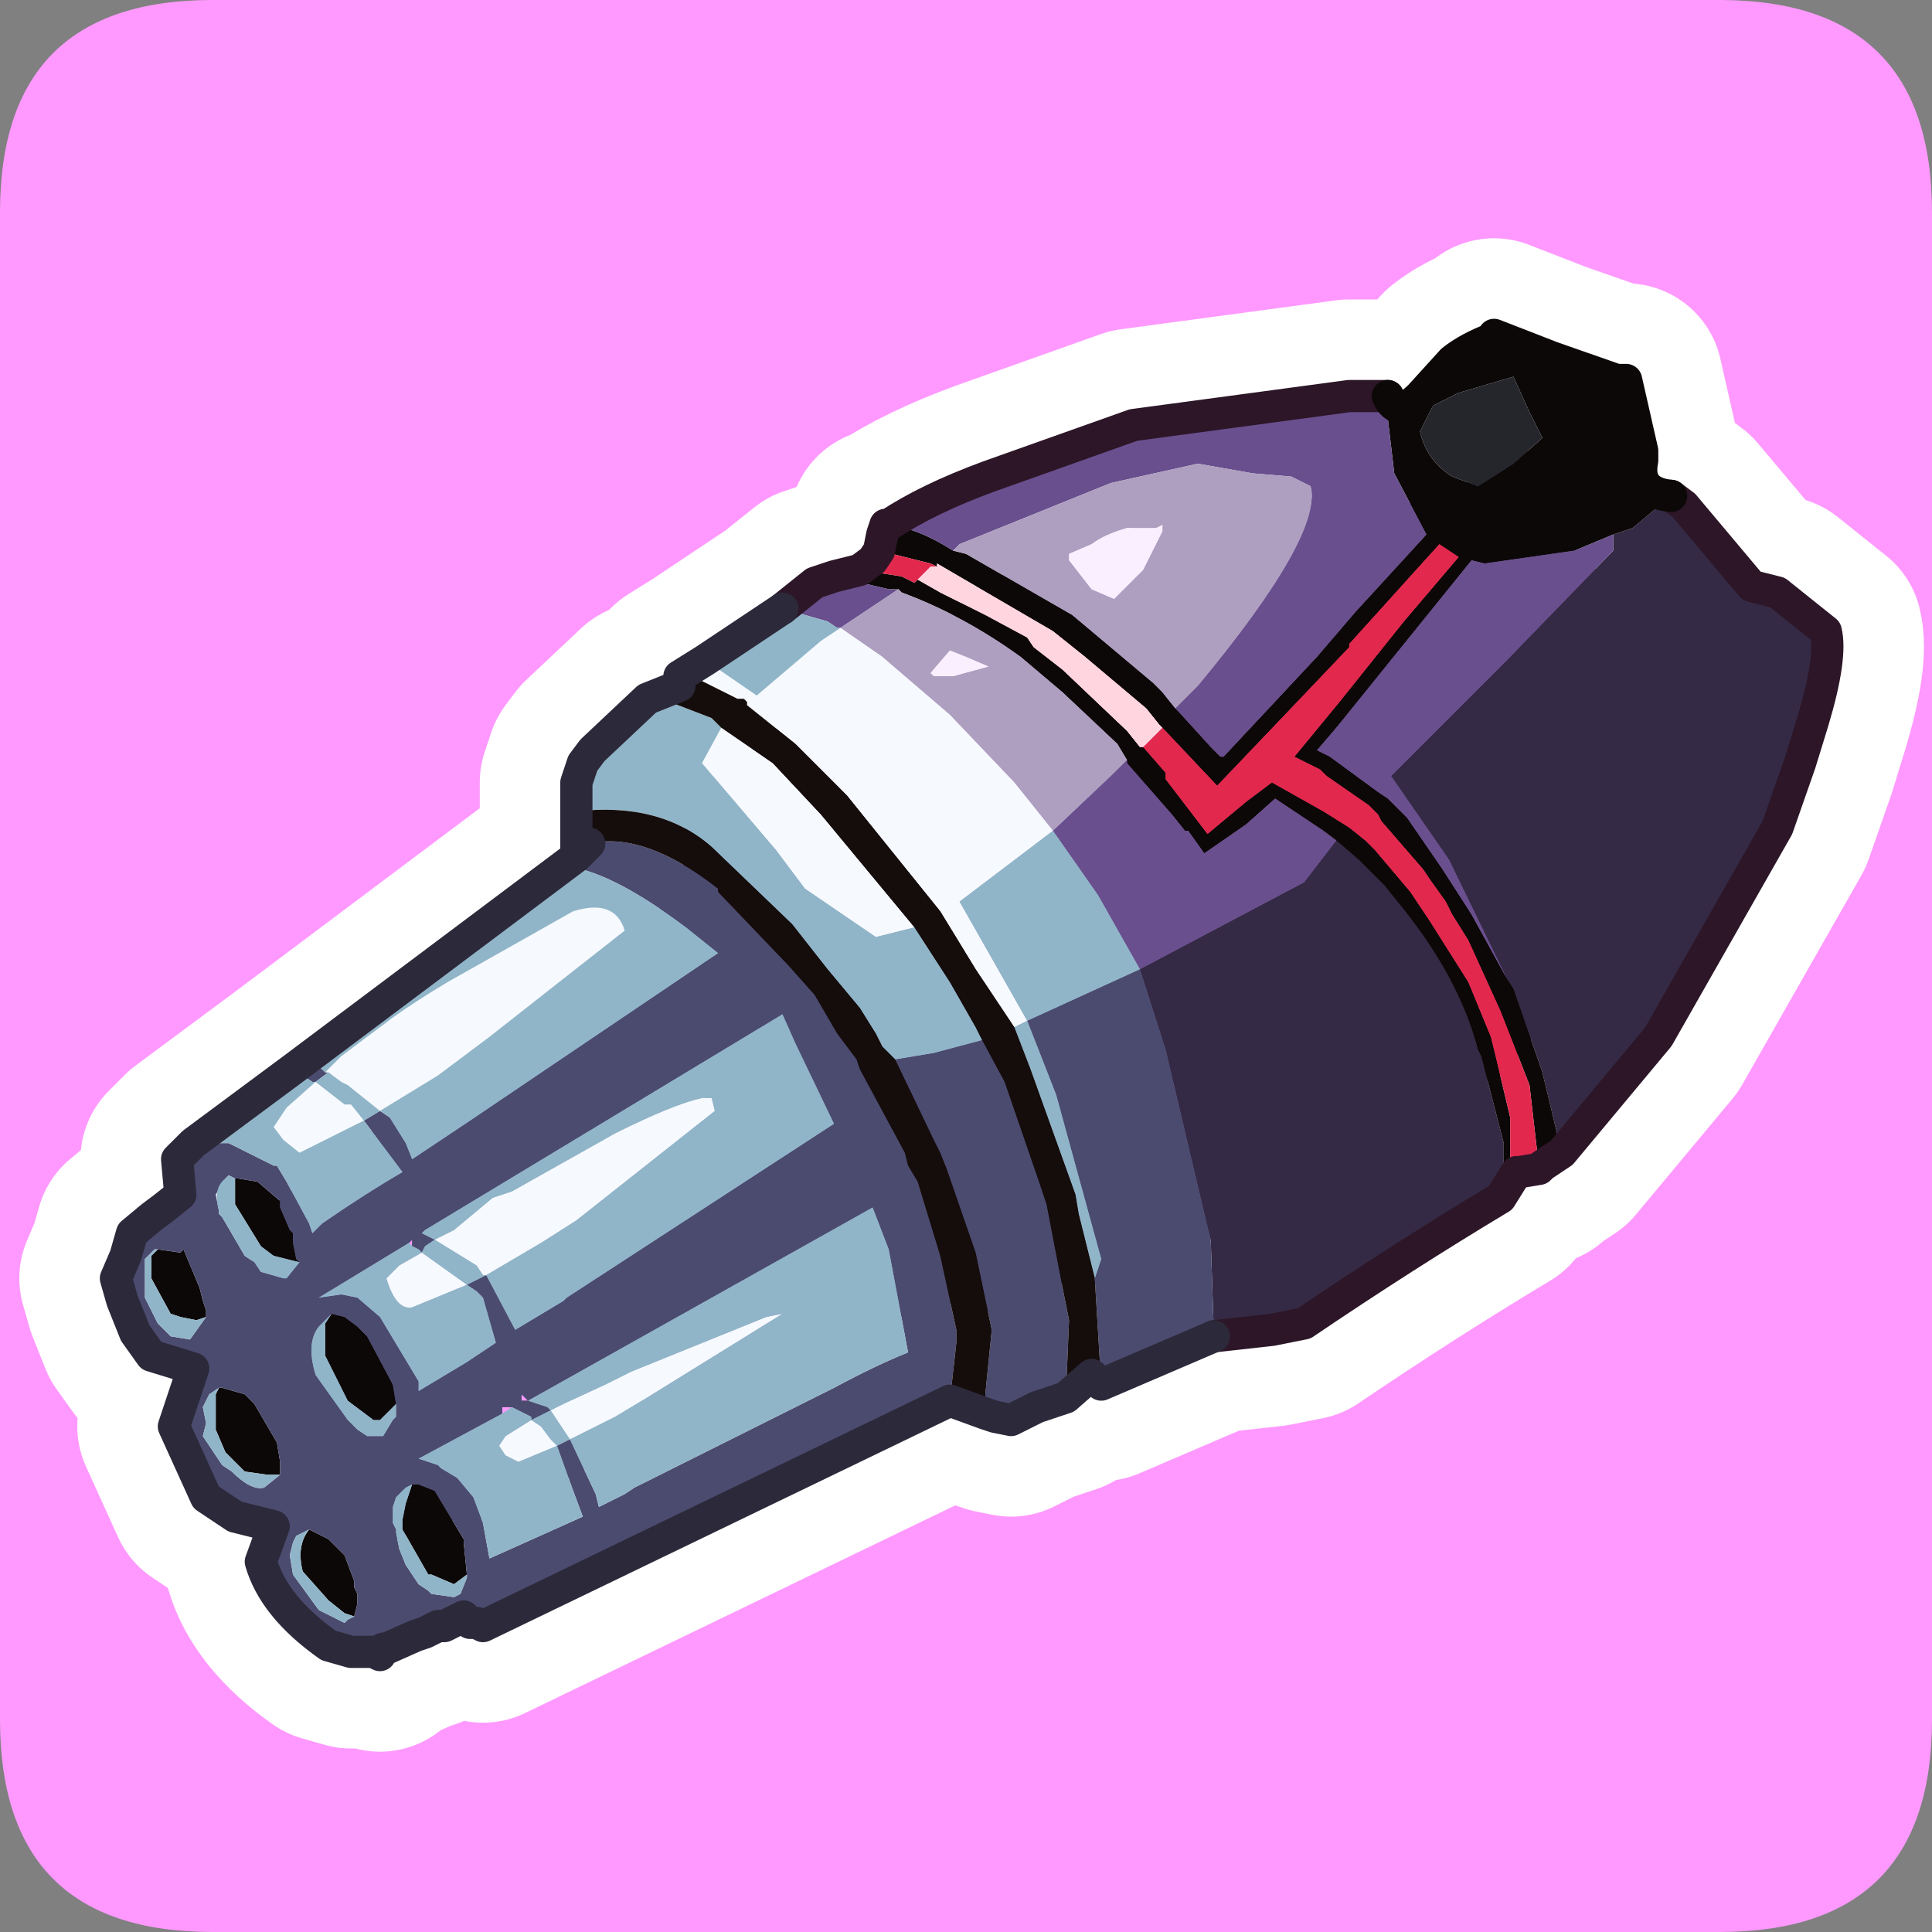 <?xml version="1.0" encoding="UTF-8" standalone="no"?>
<svg xmlns:ffdec="https://www.free-decompiler.com/flash" xmlns:xlink="http://www.w3.org/1999/xlink" ffdec:objectType="frame" height="30.0px" width="30.0px" xmlns="http://www.w3.org/2000/svg">
  <rect width="100%" height="100%" fill="#808080" stroke="none"/>
  <g transform="matrix(1.0, 0.0, 0.0, 1.0, 0.0, 0.0)">
    <use ffdec:characterId="1" height="30.0" transform="matrix(1.0, 0.0, 0.0, 1.0, 0.0, 0.0)" width="30.0" xlink:href="#shape0"/>
  </g>
  <defs>
    <g id="shape0" transform="matrix(1.0, 0.0, 0.0, 1.0, 0.0, 0.0)">
      <path d="M0.0 0.0 L30.0 0.0 30.0 30.0 0.0 30.0 0.0 0.0" fill="#33cc66" fill-opacity="0.0" fill-rule="evenodd" stroke="none"/>
      <path d="M0.0 3.3 Q0.0 0.0 3.3 0.0 L26.7 0.0 Q30.0 0.0 30.0 3.3 L30.0 26.7 Q30.0 30.0 26.7 30.0 L3.3 30.0 Q0.0 30.0 0.0 26.7 L0.0 3.3" fill="#ff99ff" fill-rule="evenodd" stroke="none"/>
      <path d="M25.95 7.7 L26.15 7.85 27.2 9.1 27.6 9.2 28.35 9.8 Q28.45 10.2 28.15 11.2 L27.95 11.85 27.6 12.85 25.75 16.1 24.25 17.9 23.95 16.65 23.5 15.35 23.4 15.2 22.5 13.35 21.6 12.05 23.4 10.25 25.05 8.55 25.05 8.3 25.35 8.2 25.95 7.7 M23.55 18.2 L23.3 18.6 Q21.8 19.5 20.25 20.55 L19.75 20.65 18.85 20.75 18.8 19.25 18.75 19.05 18.1 16.3 17.7 15.05 20.25 13.7 20.75 13.05 21.1 13.35 21.5 13.75 21.7 14.0 Q22.65 15.15 22.95 16.3 L23.0 16.4 23.35 17.75 23.35 18.25 23.45 18.25 23.55 18.2" fill="#342a45" fill-rule="evenodd" stroke="none"/>
      <path d="M24.25 17.9 L23.95 18.1 23.9 18.15 23.75 16.85 23.3 15.7 22.8 14.6 22.55 14.2 22.45 14.0 22.2 13.65 22.1 13.5 21.45 12.75 21.4 12.65 21.25 12.5 20.6 12.05 20.5 11.95 20.1 11.75 20.8 10.9 21.8 9.65 22.65 8.65 22.35 8.45 20.95 10.0 20.95 10.05 19.95 11.1 18.9 12.2 18.05 11.3 18.0 11.25 17.8 11.0 16.85 10.2 16.35 9.8 14.55 8.75 14.55 8.8 14.45 8.75 13.65 8.55 13.7 8.3 13.75 8.15 13.8 8.15 Q14.25 8.2 14.8 8.55 L15.0 8.6 16.65 9.55 17.9 10.6 18.05 10.75 18.25 11.0 18.3 11.05 18.8 11.6 18.95 11.75 19.0 11.75 20.45 10.2 21.05 9.5 22.15 8.3 21.65 7.35 21.55 6.5 21.55 6.15 Q21.7 6.5 22.05 6.15 L22.55 5.6 Q22.8 5.4 23.2 5.25 L23.2 5.2 24.1 5.55 25.1 5.9 25.25 5.9 25.5 7.0 25.5 7.15 Q25.4 7.65 25.95 7.7 L25.35 8.2 25.05 8.3 24.45 8.55 23.05 8.75 22.85 8.7 20.75 11.3 20.45 11.65 20.65 11.75 21.4 12.3 21.55 12.4 21.85 12.7 22.4 13.5 22.85 14.2 23.4 15.2 23.5 15.35 23.95 16.65 24.25 17.9 M12.95 8.95 L13.35 8.85 14.0 8.95 14.2 9.05 14.25 9.0 14.6 9.2 15.3 9.55 15.95 9.9 16.05 10.05 16.5 10.4 17.5 11.35 17.7 11.6 17.75 11.6 18.1 12.0 18.1 12.1 18.75 12.95 19.35 12.45 19.75 12.15 20.55 12.6 20.95 12.85 21.2 13.05 21.35 13.2 21.9 13.85 22.0 14.0 22.1 14.15 22.2 14.3 22.8 15.25 23.15 16.1 23.2 16.3 23.45 17.35 23.45 18.25 23.35 18.25 23.35 17.75 23.0 16.4 22.95 16.3 Q22.65 15.15 21.7 14.0 L21.5 13.75 21.1 13.35 20.75 13.05 20.55 12.9 19.8 12.4 19.35 12.8 18.7 13.25 18.45 12.9 18.4 12.9 18.2 12.65 17.5 11.85 17.5 11.8 17.35 11.55 16.5 10.75 15.85 10.2 Q14.95 9.55 14.0 9.2 L13.95 9.15 13.8 9.15 12.95 8.95 M23.95 6.8 L23.75 6.4 23.5 5.85 22.65 6.1 22.25 6.3 22.05 6.7 Q22.15 7.15 22.55 7.4 L22.95 7.55 23.5 7.2 23.95 6.8 M3.65 18.3 L3.7 18.3 4.0 18.35 4.35 18.65 4.35 18.75 4.5 19.1 4.55 19.15 4.55 19.3 4.6 19.55 4.65 19.6 4.25 19.5 4.05 19.35 3.65 18.7 3.65 18.3 M2.45 19.4 L2.8 19.45 2.85 19.4 3.1 20.0 3.15 20.2 3.2 20.35 3.2 20.45 3.05 20.5 2.8 20.45 2.65 20.4 2.35 19.85 2.35 19.5 2.45 19.4 M6.15 21.8 L5.9 22.05 5.8 22.05 5.4 21.75 5.05 21.05 5.05 20.55 5.15 20.4 5.35 20.45 5.55 20.6 5.7 20.75 6.1 21.5 6.15 21.8 M4.35 22.9 L4.15 22.9 3.8 22.85 3.5 22.55 3.35 22.2 3.35 21.65 3.4 21.55 3.45 21.55 3.8 21.65 3.9 21.75 3.95 21.8 4.3 22.4 4.35 22.7 4.35 22.9 M6.4 23.05 L6.5 23.05 6.75 23.15 7.2 23.9 7.2 23.95 7.25 24.45 7.05 24.6 6.7 24.45 6.65 24.45 6.25 23.75 6.25 23.6 6.3 23.35 6.4 23.05 M4.8 23.75 L5.1 23.9 5.35 24.15 5.5 24.55 5.5 24.65 5.55 24.75 5.55 24.9 5.5 25.1 5.35 25.05 5.1 24.85 4.7 24.4 Q4.6 24.0 4.8 23.75" fill="#0c0807" fill-rule="evenodd" stroke="none"/>
      <path d="M23.95 6.8 L23.5 7.2 22.95 7.55 22.55 7.4 Q22.15 7.15 22.05 6.7 L22.25 6.3 22.65 6.1 23.5 5.85 23.75 6.4 23.95 6.8" fill="#25252c" fill-rule="evenodd" stroke="none"/>
      <path d="M12.15 9.45 L12.65 9.05 12.95 8.95 13.8 9.15 13.95 9.15 13.05 9.75 13.0 9.75 12.85 9.65 12.15 9.45 M13.8 8.15 Q14.4 7.75 15.35 7.4 L17.6 6.6 20.95 6.15 21.55 6.15 21.55 6.5 21.65 7.35 22.15 8.3 21.05 9.5 20.45 10.2 19.0 11.75 18.95 11.75 18.8 11.6 18.3 11.05 18.25 11.0 18.6 10.65 Q20.55 8.3 20.35 7.55 L20.05 7.4 19.45 7.35 18.6 7.2 17.25 7.5 14.9 8.45 14.8 8.55 Q14.25 8.2 13.8 8.15 M25.05 8.3 L25.05 8.55 23.4 10.25 21.6 12.05 22.5 13.35 23.4 15.2 22.85 14.2 22.4 13.5 21.85 12.7 21.55 12.4 21.4 12.3 20.65 11.75 20.45 11.65 20.75 11.3 22.85 8.7 23.05 8.75 24.45 8.55 25.05 8.3 M17.5 11.8 L17.5 11.85 18.2 12.65 18.4 12.9 18.45 12.9 18.7 13.25 19.35 12.8 19.8 12.4 20.55 12.9 20.75 13.05 20.25 13.7 17.7 15.05 17.05 13.9 16.35 12.9 17.3 12.0 17.5 11.8" fill="#694f8e" fill-rule="evenodd" stroke="none"/>
      <path d="M14.8 8.55 L14.9 8.45 17.25 7.5 18.6 7.2 19.45 7.35 20.05 7.4 20.35 7.55 Q20.55 8.3 18.6 10.65 L18.25 11.0 18.05 10.75 17.9 10.6 16.65 9.55 15.0 8.6 14.8 8.55 M13.95 9.15 L14.0 9.2 Q14.95 9.55 15.85 10.2 L16.5 10.75 17.35 11.55 17.5 11.8 17.3 12.0 16.35 12.9 15.75 12.15 14.75 11.1 13.7 10.2 13.05 9.75 13.95 9.15 M15.0 10.2 L14.75 10.1 14.45 10.45 14.5 10.5 14.8 10.5 15.35 10.35 15.0 10.2 M17.3 9.3 L17.75 8.85 18.05 8.25 18.05 8.15 17.95 8.2 17.7 8.2 17.5 8.2 Q17.15 8.3 16.95 8.45 L16.6 8.6 16.6 8.7 16.95 9.15 17.3 9.3" fill="#ae9fc0" fill-rule="evenodd" stroke="none"/>
      <path d="M23.9 18.15 L23.6 18.2 23.55 18.2 23.45 18.25 23.45 17.35 23.2 16.3 23.15 16.1 22.8 15.25 22.2 14.3 22.1 14.15 22.0 14.0 21.9 13.85 21.35 13.2 21.2 13.05 20.95 12.85 20.55 12.6 19.75 12.15 19.35 12.45 18.75 12.95 18.1 12.1 18.1 12.0 17.75 11.6 18.05 11.3 18.9 12.2 19.95 11.1 20.95 10.05 20.95 10.0 22.35 8.45 22.65 8.65 21.8 9.65 20.8 10.9 20.1 11.75 20.5 11.95 20.6 12.05 21.25 12.5 21.4 12.65 21.45 12.75 22.1 13.5 22.2 13.65 22.45 14.0 22.55 14.2 22.8 14.6 23.3 15.7 23.75 16.85 23.9 18.15 M13.35 8.85 L13.55 8.7 13.65 8.55 14.45 8.75 14.55 8.8 14.45 8.8 14.25 9.0 14.2 9.05 14.0 8.95 13.35 8.85" fill="#e2284d" fill-rule="evenodd" stroke="none"/>
      <path d="M18.85 20.75 L17.8 21.2 17.1 21.5 17.0 19.85 17.1 19.55 16.4 17.0 15.95 15.85 17.7 15.05 18.1 16.3 18.75 19.05 18.8 19.25 18.85 20.75 M16.55 21.7 L16.1 21.85 15.7 22.05 15.45 22.0 15.3 21.95 15.3 21.65 15.4 20.65 15.15 19.45 14.7 18.15 14.6 17.9 14.5 17.7 13.9 16.45 14.5 16.35 15.25 16.15 15.6 16.8 16.15 18.4 16.25 18.7 16.5 20.0 16.6 20.5 16.55 21.7 M14.75 21.75 L7.5 25.25 7.4 25.2 7.3 25.2 7.2 25.1 6.9 25.25 6.8 25.25 6.6 25.35 6.45 25.4 6.0 25.6 5.95 25.6 5.9 25.7 5.8 25.65 5.45 25.65 5.1 25.55 Q4.25 24.95 4.05 24.25 L4.25 23.7 3.65 23.55 3.2 23.25 2.7 22.15 3.0 21.25 2.35 21.05 2.1 20.7 1.9 20.2 1.8 19.85 1.95 19.5 2.05 19.15 2.35 18.9 2.55 18.75 2.8 18.55 2.75 18.0 3.0 17.75 3.55 17.75 4.25 18.1 4.3 18.1 4.45 18.35 4.8 19.0 4.85 19.15 5.0 19.0 Q5.65 18.55 6.25 18.2 L5.65 17.4 5.9 17.25 6.05 17.35 6.3 17.75 6.4 18.0 7.0 17.6 7.3 17.4 11.15 14.8 10.65 14.4 Q9.45 13.5 8.75 13.45 L8.95 13.3 9.15 13.1 Q10.0 12.9 11.15 13.8 L11.15 13.85 12.25 15.0 12.65 15.45 13.0 16.05 13.3 16.45 13.35 16.6 14.05 17.9 14.1 18.1 14.25 18.35 14.6 19.5 14.85 20.65 14.85 20.85 14.75 21.75 M4.55 16.6 L4.75 16.45 Q4.9 16.5 5.05 16.65 L5.1 16.65 4.9 16.8 4.85 16.8 4.55 16.6 M6.35 19.3 L4.95 20.15 5.3 20.1 5.55 20.15 5.9 20.45 6.5 21.45 6.5 21.55 6.5 21.6 7.25 21.15 7.7 20.85 7.5 20.15 7.4 20.05 7.25 19.95 7.55 19.8 8.0 20.65 8.75 20.2 8.8 20.15 12.95 17.45 12.35 16.2 12.15 15.75 6.6 19.1 6.55 19.15 6.75 19.25 6.6 19.35 6.55 19.45 6.5 19.4 6.4 19.35 6.4 19.25 6.35 19.3 M4.65 19.6 L4.6 19.55 4.55 19.3 4.55 19.15 4.5 19.1 4.35 18.75 4.35 18.65 4.0 18.35 3.7 18.3 3.65 18.3 3.55 18.25 3.5 18.3 3.35 18.55 3.4 18.8 3.4 18.85 3.45 18.9 3.8 19.5 3.95 19.6 4.05 19.75 4.4 19.85 4.45 19.85 4.65 19.6 M3.2 20.45 L3.2 20.35 3.15 20.2 3.1 20.0 2.85 19.4 2.8 19.45 2.45 19.4 2.4 19.4 2.25 19.55 2.25 20.05 2.25 20.15 2.45 20.55 2.65 20.75 2.95 20.8 3.2 20.45 M5.15 20.4 L4.95 20.6 Q4.75 20.85 4.9 21.35 L5.4 22.05 5.55 22.2 5.7 22.3 5.95 22.3 6.1 22.05 6.15 22.0 6.15 21.8 6.1 21.5 5.7 20.75 5.55 20.6 5.35 20.45 5.15 20.4 M3.4 21.55 L3.25 21.65 3.15 21.85 3.2 22.1 3.15 22.3 3.45 22.75 3.6 22.85 Q3.9 23.15 4.1 23.1 L4.35 22.9 4.35 22.7 4.3 22.4 3.95 21.8 3.9 21.75 3.8 21.65 3.45 21.55 3.4 21.55 M7.25 24.45 L7.2 23.95 7.2 23.9 6.75 23.15 6.5 23.05 6.4 23.05 6.3 23.1 6.15 23.25 6.1 23.4 6.1 23.5 6.1 23.65 6.15 23.75 6.15 23.8 6.2 24.05 6.3 24.3 6.5 24.6 6.65 24.7 6.7 24.75 7.05 24.8 7.15 24.75 7.25 24.5 7.25 24.45 M7.8 21.95 L6.5 22.65 6.8 22.75 6.85 22.8 7.1 22.95 7.35 23.25 7.5 23.65 7.6 24.2 9.05 23.55 8.9 23.15 8.65 22.45 8.85 22.35 9.25 23.2 9.3 23.4 9.7 23.2 9.85 23.1 10.15 22.95 12.95 21.55 Q13.6 21.2 14.1 21.0 L13.8 19.4 13.55 18.75 8.2 21.75 8.35 21.8 8.5 21.85 8.55 21.9 8.25 22.05 8.25 22.0 7.95 21.85 7.8 21.85 7.8 21.95 M8.2 21.75 L8.1 21.65 8.1 21.75 8.2 21.75 M5.5 25.1 L5.55 24.9 5.55 24.75 5.5 24.65 5.5 24.55 5.35 24.15 5.1 23.9 4.8 23.75 4.6 23.85 4.55 23.95 4.5 24.15 4.55 24.45 4.95 25.0 5.35 25.2 5.4 25.15 5.5 25.1" fill="#4b4b70" fill-rule="evenodd" stroke="none"/>
      <path d="M17.75 11.6 L17.7 11.6 17.5 11.35 16.5 10.4 16.05 10.05 15.95 9.9 15.3 9.55 14.6 9.2 14.25 9.0 14.45 8.8 14.55 8.8 14.55 8.75 16.35 9.8 16.85 10.2 17.8 11.0 18.0 11.25 18.05 11.3 17.75 11.6" fill="#ffd5e0" fill-rule="evenodd" stroke="none"/>
      <path d="M10.55 10.5 L10.95 10.25 11.75 10.8 12.75 9.95 13.05 9.75 13.7 10.2 14.75 11.1 15.75 12.15 16.35 12.9 14.9 14.0 15.95 15.85 15.75 15.95 15.15 15.05 14.6 14.15 13.15 12.35 12.35 11.55 11.6 10.95 11.6 10.9 11.55 10.85 11.45 10.85 10.75 10.5 10.55 10.5 M11.2 11.3 L12.0 11.85 12.75 12.65 14.2 14.4 13.6 14.55 12.5 13.8 12.05 13.2 10.9 11.85 11.2 11.3 M5.05 16.65 L5.3 16.4 6.1 15.8 Q6.45 15.55 6.95 15.25 L8.9 14.15 Q9.55 13.95 9.7 14.45 L7.6 16.1 6.8 16.7 5.9 17.25 5.4 16.85 5.3 16.8 5.1 16.65 5.05 16.65 M4.9 16.8 L5.35 17.15 5.45 17.15 5.65 17.4 4.65 17.9 4.4 17.7 4.25 17.5 4.45 17.2 4.9 16.8 M10.9 17.05 L11.05 17.05 11.1 17.25 8.95 18.95 8.4 19.3 7.55 19.8 7.5 19.8 7.4 19.65 6.75 19.25 7.05 19.1 7.65 18.6 7.95 18.5 9.55 17.6 Q10.45 17.15 10.9 17.05 M6.2 19.65 L6.55 19.45 7.25 19.95 6.4 20.3 Q6.15 20.35 6.0 19.85 L6.2 19.65 M7.85 22.6 L7.75 22.45 7.85 22.3 8.25 22.05 8.4 22.15 8.55 22.35 8.65 22.45 8.05 22.7 7.85 22.6 M8.55 21.9 L8.75 21.8 9.4 21.5 9.8 21.3 11.9 20.45 12.15 20.4 10.05 21.7 9.55 22.0 8.85 22.35 8.55 21.9" fill="#f6f9fe" fill-rule="evenodd" stroke="none"/>
      <path d="M15.0 10.2 L15.35 10.35 14.8 10.5 14.5 10.5 14.45 10.45 14.75 10.1 15.0 10.2 M17.3 9.3 L16.95 9.15 16.6 8.7 16.6 8.6 16.95 8.45 Q17.15 8.3 17.5 8.2 L17.7 8.2 17.95 8.2 18.05 8.15 18.05 8.25 17.75 8.85 17.3 9.3" fill="#faefff" fill-rule="evenodd" stroke="none"/>
      <path d="M3.0 17.75 L4.55 16.6 4.85 16.8 4.9 16.8 4.45 17.2 4.25 17.5 4.4 17.7 4.65 17.9 5.65 17.4 6.25 18.2 Q5.65 18.55 5.0 19.0 L4.85 19.15 4.8 19.0 4.45 18.35 4.3 18.1 4.25 18.1 3.55 17.75 3.0 17.75 M4.75 16.45 L8.75 13.45 Q9.45 13.5 10.65 14.4 L11.15 14.8 7.3 17.4 7.0 17.6 6.4 18.0 6.3 17.75 6.05 17.35 5.9 17.25 5.65 17.4 5.45 17.15 5.35 17.15 4.9 16.8 5.1 16.65 5.3 16.8 5.4 16.85 5.9 17.25 6.8 16.7 7.6 16.1 9.7 14.45 Q9.55 13.95 8.9 14.15 L6.95 15.25 Q6.45 15.55 6.1 15.8 L5.3 16.4 5.05 16.65 Q4.9 16.5 4.75 16.45 M8.95 12.6 L8.95 12.15 9.05 11.85 9.2 11.65 10.05 10.85 10.4 10.9 11.05 11.15 11.2 11.3 10.9 11.85 12.05 13.2 12.5 13.8 13.6 14.55 14.2 14.4 14.75 15.25 15.15 15.95 15.25 16.15 14.5 16.35 13.9 16.45 13.75 16.3 13.7 16.25 13.6 16.05 13.35 15.65 12.85 15.05 12.3 14.35 11.05 13.15 Q10.25 12.45 8.95 12.6 M10.95 10.25 L12.15 9.45 12.85 9.65 13.0 9.75 13.05 9.75 12.75 9.95 11.75 10.8 10.95 10.25 M15.75 15.95 L15.95 15.85 14.9 14.0 16.35 12.9 17.05 13.9 17.7 15.05 15.95 15.85 16.4 17.0 17.1 19.55 17.0 19.85 16.75 18.85 16.7 18.55 16.0 16.6 15.75 15.95 M6.4 19.35 L6.5 19.4 6.55 19.45 6.6 19.35 6.75 19.25 6.55 19.15 6.6 19.1 12.15 15.75 12.35 16.2 12.95 17.45 8.8 20.15 8.75 20.2 8.0 20.65 7.55 19.8 7.25 19.95 7.4 20.05 7.5 20.15 7.7 20.85 7.25 21.15 6.5 21.6 6.5 21.55 6.5 21.45 5.9 20.45 5.55 20.15 5.3 20.1 4.95 20.15 6.35 19.3 6.4 19.35 M10.9 17.05 Q10.45 17.15 9.55 17.6 L7.95 18.5 7.65 18.6 7.05 19.1 6.75 19.25 7.4 19.65 7.5 19.8 7.55 19.8 8.4 19.3 8.95 18.95 11.1 17.25 11.05 17.05 10.9 17.05 M6.2 19.65 L6.0 19.85 Q6.15 20.35 6.4 20.3 L7.25 19.95 6.55 19.45 6.2 19.65 M3.65 18.3 L3.65 18.7 4.05 19.35 4.25 19.5 4.65 19.6 4.45 19.85 4.4 19.85 4.05 19.75 3.95 19.6 3.8 19.5 3.45 18.9 3.4 18.85 3.4 18.8 Q3.3 18.45 3.5 18.3 L3.55 18.25 3.65 18.3 M2.45 19.4 L2.35 19.5 2.35 19.85 2.65 20.4 2.8 20.45 3.05 20.5 3.2 20.45 2.95 20.8 2.65 20.75 2.45 20.55 2.25 20.15 2.25 20.05 2.25 19.55 2.4 19.4 2.45 19.4 M6.15 21.8 L6.15 22.0 6.1 22.05 5.95 22.3 5.7 22.3 5.55 22.2 5.4 22.05 4.9 21.35 Q4.75 20.85 4.95 20.6 L5.15 20.4 5.05 20.55 5.05 21.05 5.4 21.75 5.8 22.05 5.9 22.05 6.15 21.8 M4.35 22.9 L4.1 23.1 Q3.9 23.15 3.6 22.85 L3.45 22.75 3.15 22.3 3.2 22.1 3.15 21.85 3.25 21.65 3.4 21.55 3.35 21.65 3.35 22.2 3.5 22.55 3.8 22.85 4.15 22.9 4.35 22.9 M6.4 23.05 L6.3 23.35 6.25 23.6 6.25 23.75 6.65 24.45 6.7 24.45 7.05 24.6 7.25 24.45 7.25 24.5 7.15 24.75 7.05 24.8 6.7 24.75 6.65 24.7 6.5 24.6 6.3 24.3 6.2 24.05 6.15 23.8 6.15 23.75 6.1 23.65 6.1 23.5 6.1 23.4 6.15 23.25 6.3 23.1 6.4 23.05 M8.2 21.75 L13.55 18.75 13.8 19.4 14.1 21.0 Q13.6 21.2 12.95 21.55 L10.15 22.95 9.85 23.1 9.7 23.2 9.3 23.4 9.25 23.2 8.85 22.35 8.65 22.45 8.9 23.15 9.05 23.55 7.6 24.2 7.5 23.65 7.35 23.25 7.1 22.95 6.85 22.8 6.8 22.75 6.5 22.65 7.8 21.95 7.95 21.85 8.25 22.0 8.25 22.05 8.55 21.9 8.5 21.85 8.35 21.8 8.2 21.75 M7.85 22.6 L8.05 22.7 8.65 22.45 8.55 22.35 8.4 22.15 8.25 22.05 7.85 22.3 7.75 22.45 7.85 22.6 M4.8 23.75 Q4.6 24.0 4.7 24.4 L5.1 24.85 5.35 25.05 5.5 25.1 5.4 25.15 5.35 25.2 4.95 25.0 4.55 24.45 4.5 24.15 4.55 23.95 4.6 23.85 4.8 23.75 M8.55 21.9 L8.85 22.35 9.55 22.0 10.05 21.7 12.15 20.4 11.9 20.45 9.8 21.3 9.4 21.5 8.75 21.8 8.55 21.9" fill="#90b5c8" fill-rule="evenodd" stroke="none"/>
      <path d="M17.1 21.5 L16.95 21.35 16.55 21.7 16.6 20.5 16.5 20.0 16.25 18.7 16.15 18.4 15.6 16.8 15.25 16.15 15.15 15.95 14.75 15.25 14.2 14.4 12.75 12.65 12.0 11.85 11.2 11.3 11.05 11.15 10.4 10.9 10.05 10.85 10.55 10.65 10.55 10.5 10.75 10.5 11.45 10.85 11.55 10.85 11.6 10.9 11.6 10.95 12.35 11.55 13.15 12.35 14.6 14.15 15.15 15.05 15.75 15.95 16.0 16.6 16.7 18.55 16.75 18.85 17.0 19.85 17.1 21.5 M15.3 21.95 L14.75 21.75 14.85 20.85 14.85 20.65 14.6 19.5 14.25 18.35 14.1 18.1 14.05 17.9 13.35 16.6 13.3 16.45 13.0 16.05 12.65 15.45 12.25 15.0 11.15 13.85 11.15 13.8 Q10.0 12.9 9.15 13.1 L8.95 13.25 8.95 12.6 Q10.25 12.45 11.05 13.15 L12.3 14.35 12.85 15.05 13.35 15.65 13.6 16.05 13.7 16.25 13.75 16.3 13.9 16.45 14.5 17.7 14.6 17.9 14.7 18.15 15.15 19.45 15.4 20.65 15.3 21.65 15.3 21.95" fill="#150d0c" fill-rule="evenodd" stroke="none"/>
      <path d="M25.95 7.7 L26.15 7.85 27.2 9.1 27.6 9.2 28.35 9.8 Q28.45 10.2 28.15 11.2 L27.95 11.85 27.6 12.85 25.75 16.1 24.25 17.9 23.95 18.1 23.9 18.15 23.6 18.2 M23.55 18.2 L23.3 18.6 Q21.8 19.5 20.25 20.55 L19.75 20.65 18.85 20.75 17.8 21.2 17.1 21.5 16.95 21.35 16.55 21.7 16.1 21.85 15.7 22.05 15.45 22.0 15.3 21.95 14.75 21.75 7.5 25.25 7.4 25.2 7.3 25.2 7.2 25.1 6.9 25.25 6.8 25.25 6.6 25.35 6.45 25.4 6.0 25.6 5.95 25.6 5.9 25.7 5.8 25.65 5.45 25.65 5.1 25.55 Q4.25 24.95 4.05 24.25 L4.25 23.7 3.65 23.55 3.2 23.25 2.7 22.15 3.0 21.25 2.35 21.05 2.1 20.7 1.9 20.2 1.8 19.85 1.95 19.5 2.05 19.15 2.35 18.9 2.55 18.75 2.8 18.55 2.75 18.0 3.0 17.75 4.55 16.6 4.75 16.45 8.75 13.45 8.95 13.3 8.95 13.25 8.95 12.6 8.95 12.15 9.05 11.85 9.2 11.65 10.05 10.85 10.55 10.65 10.55 10.5 10.95 10.25 12.15 9.45 12.65 9.05 12.95 8.95 13.35 8.85 13.55 8.7 13.65 8.55 13.7 8.3 13.75 8.15 13.8 8.15 Q14.4 7.75 15.35 7.4 L17.6 6.6 20.95 6.15 21.55 6.15 Q21.7 6.5 22.05 6.15 L22.55 5.6 Q22.8 5.4 23.2 5.25 L23.2 5.2 24.1 5.55 25.1 5.9 25.25 5.9 25.5 7.0 25.5 7.15 Q25.4 7.65 25.95 7.7 M9.15 13.1 L8.95 13.3 M8.95 13.25 L9.15 13.1" fill="none" stroke="#ffffff" stroke-linecap="round" stroke-linejoin="round" stroke-width="3.0"/>
      <path d="M25.95 7.7 L26.15 7.85 27.2 9.1 27.6 9.2 28.35 9.8 Q28.45 10.2 28.15 11.2 L27.95 11.85 27.6 12.85 25.75 16.1 24.25 17.9 23.95 16.65 23.5 15.35 23.4 15.2 22.5 13.35 21.6 12.05 23.4 10.25 25.05 8.55 25.05 8.3 25.35 8.2 25.95 7.7 M23.55 18.2 L23.3 18.6 Q21.8 19.5 20.25 20.55 L19.75 20.65 18.85 20.75 18.8 19.25 18.75 19.05 18.1 16.3 17.7 15.05 20.25 13.7 20.75 13.05 21.1 13.35 21.5 13.75 21.7 14.0 Q22.65 15.15 22.95 16.3 L23.0 16.4 23.35 17.75 23.35 18.25 23.45 18.25 23.55 18.2" fill="#342a45" fill-rule="evenodd" stroke="none"/>
      <path d="M24.25 17.9 L23.95 18.1 23.9 18.15 23.75 16.85 23.3 15.7 22.8 14.6 22.55 14.2 22.45 14.0 22.2 13.65 22.1 13.5 21.45 12.75 21.4 12.65 21.25 12.5 20.6 12.05 20.5 11.95 20.1 11.75 20.8 10.9 21.8 9.65 22.65 8.65 22.35 8.45 20.95 10.0 20.95 10.05 19.95 11.1 18.9 12.2 18.05 11.3 18.0 11.25 17.8 11.0 16.85 10.2 16.35 9.8 14.55 8.75 14.55 8.8 14.45 8.75 13.65 8.55 13.7 8.3 13.75 8.15 13.8 8.15 Q14.25 8.2 14.8 8.55 L15.0 8.6 16.65 9.55 17.9 10.6 18.05 10.75 18.25 11.0 18.3 11.05 18.8 11.6 18.95 11.75 19.0 11.75 20.45 10.2 21.05 9.5 22.15 8.3 21.65 7.35 21.55 6.5 21.55 6.15 Q21.7 6.5 22.05 6.15 L22.55 5.6 Q22.8 5.4 23.2 5.25 L23.2 5.2 24.1 5.55 25.1 5.9 25.25 5.9 25.5 7.0 25.5 7.15 Q25.4 7.65 25.95 7.7 L25.35 8.2 25.05 8.3 24.45 8.55 23.05 8.75 22.85 8.7 20.75 11.3 20.45 11.65 20.65 11.75 21.4 12.3 21.55 12.4 21.85 12.7 22.4 13.5 22.85 14.2 23.4 15.2 23.5 15.35 23.95 16.65 24.25 17.9 M12.95 8.95 L13.35 8.85 14.0 8.95 14.2 9.05 14.25 9.0 14.6 9.2 15.3 9.55 15.95 9.9 16.05 10.05 16.5 10.4 17.5 11.35 17.7 11.6 17.75 11.6 18.1 12.0 18.1 12.1 18.75 12.95 19.35 12.45 19.75 12.15 20.55 12.6 20.95 12.85 21.2 13.05 21.35 13.2 21.9 13.85 22.0 14.0 22.1 14.15 22.2 14.3 22.8 15.25 23.15 16.1 23.2 16.3 23.45 17.35 23.45 18.25 23.35 18.25 23.35 17.75 23.0 16.4 22.95 16.3 Q22.65 15.15 21.7 14.0 L21.5 13.75 21.1 13.35 20.75 13.05 20.55 12.9 19.8 12.4 19.35 12.8 18.7 13.25 18.45 12.9 18.4 12.9 18.2 12.65 17.5 11.85 17.5 11.8 17.35 11.55 16.5 10.75 15.85 10.2 Q14.95 9.55 14.0 9.2 L13.95 9.15 13.8 9.15 12.95 8.95 M23.95 6.8 L23.75 6.4 23.5 5.85 22.65 6.1 22.25 6.3 22.05 6.7 Q22.15 7.15 22.55 7.4 L22.95 7.55 23.5 7.2 23.95 6.8 M3.65 18.3 L3.7 18.3 4.0 18.35 4.35 18.65 4.35 18.75 4.5 19.1 4.55 19.15 4.55 19.3 4.6 19.55 4.65 19.6 4.25 19.5 4.05 19.35 3.65 18.7 3.65 18.3 M2.45 19.4 L2.8 19.45 2.85 19.4 3.1 20.0 3.15 20.2 3.2 20.35 3.2 20.45 3.05 20.5 2.8 20.45 2.65 20.4 2.35 19.85 2.35 19.5 2.45 19.4 M6.15 21.8 L5.9 22.05 5.8 22.05 5.4 21.75 5.05 21.05 5.05 20.55 5.15 20.4 5.35 20.45 5.55 20.6 5.7 20.75 6.1 21.5 6.15 21.8 M4.35 22.9 L4.15 22.9 3.8 22.85 3.5 22.55 3.35 22.2 3.35 21.65 3.4 21.55 3.45 21.55 3.8 21.65 3.9 21.75 3.95 21.8 4.3 22.4 4.35 22.7 4.35 22.9 M6.4 23.05 L6.5 23.05 6.75 23.15 7.2 23.9 7.2 23.95 7.25 24.45 7.05 24.6 6.7 24.45 6.65 24.45 6.25 23.75 6.25 23.6 6.3 23.35 6.4 23.05 M4.8 23.75 L5.1 23.9 5.35 24.15 5.5 24.55 5.5 24.65 5.55 24.75 5.55 24.9 5.5 25.1 5.35 25.05 5.1 24.85 4.7 24.4 Q4.6 24.0 4.8 23.75" fill="#0c0807" fill-rule="evenodd" stroke="none"/>
      <path d="M23.95 6.8 L23.5 7.2 22.95 7.55 22.55 7.4 Q22.15 7.15 22.05 6.7 L22.25 6.3 22.65 6.1 23.5 5.85 23.75 6.4 23.95 6.8" fill="#25252c" fill-rule="evenodd" stroke="none"/>
      <path d="M12.15 9.45 L12.65 9.05 12.95 8.95 13.8 9.15 13.95 9.15 13.05 9.75 13.0 9.75 12.85 9.65 12.15 9.45 M13.8 8.15 Q14.4 7.75 15.35 7.4 L17.6 6.6 20.95 6.15 21.55 6.15 21.55 6.5 21.65 7.35 22.15 8.3 21.05 9.5 20.45 10.2 19.0 11.75 18.95 11.75 18.8 11.6 18.3 11.05 18.25 11.0 18.6 10.65 Q20.55 8.3 20.35 7.55 L20.05 7.4 19.45 7.35 18.6 7.2 17.25 7.5 14.9 8.45 14.8 8.55 Q14.25 8.2 13.8 8.15 M25.05 8.3 L25.05 8.55 23.4 10.25 21.6 12.05 22.5 13.35 23.4 15.2 22.85 14.2 22.4 13.5 21.85 12.7 21.55 12.4 21.4 12.3 20.65 11.75 20.45 11.65 20.75 11.3 22.85 8.7 23.05 8.75 24.45 8.55 25.05 8.3 M17.5 11.8 L17.5 11.85 18.2 12.65 18.4 12.9 18.45 12.9 18.7 13.25 19.35 12.8 19.8 12.4 20.55 12.9 20.75 13.05 20.25 13.7 17.7 15.05 17.05 13.9 16.35 12.9 17.3 12.0 17.5 11.8" fill="#694f8e" fill-rule="evenodd" stroke="none"/>
      <path d="M14.8 8.55 L14.9 8.45 17.25 7.5 18.6 7.2 19.45 7.35 20.05 7.4 20.35 7.55 Q20.55 8.3 18.6 10.65 L18.25 11.0 18.05 10.75 17.9 10.6 16.65 9.55 15.0 8.6 14.8 8.55 M13.95 9.15 L14.0 9.2 Q14.95 9.55 15.85 10.2 L16.5 10.75 17.35 11.55 17.5 11.8 17.3 12.0 16.35 12.9 15.75 12.15 14.75 11.1 13.7 10.2 13.05 9.75 13.95 9.15 M14.5 10.5 L14.8 10.5 15.35 10.35 15.0 10.2 14.75 10.1 14.45 10.45 14.5 10.5 M17.3 9.3 L17.75 8.85 18.05 8.25 18.05 8.15 17.95 8.2 17.7 8.2 17.5 8.2 Q17.15 8.3 16.95 8.45 L16.6 8.6 16.6 8.7 16.95 9.15 17.3 9.3" fill="#ae9fc0" fill-rule="evenodd" stroke="none"/>
      <path d="M23.9 18.15 L23.6 18.2 23.55 18.2 23.45 18.25 23.45 17.35 23.2 16.3 23.15 16.1 22.8 15.25 22.2 14.3 22.1 14.15 22.0 14.0 21.9 13.85 21.35 13.2 21.2 13.05 20.95 12.85 20.55 12.6 19.75 12.15 19.35 12.45 18.75 12.95 18.1 12.1 18.1 12.0 17.75 11.6 18.05 11.3 18.9 12.2 19.95 11.1 20.95 10.05 20.95 10.0 22.35 8.45 22.65 8.65 21.8 9.65 20.8 10.9 20.1 11.75 20.5 11.95 20.6 12.05 21.25 12.5 21.4 12.65 21.45 12.75 22.1 13.5 22.2 13.65 22.45 14.0 22.55 14.2 22.8 14.6 23.3 15.7 23.75 16.85 23.9 18.15 M13.35 8.85 L13.55 8.7 13.65 8.55 14.45 8.75 14.55 8.8 14.45 8.8 14.25 9.0 14.2 9.05 14.0 8.95 13.35 8.85" fill="#e2284d" fill-rule="evenodd" stroke="none"/>
      <path d="M18.85 20.75 L17.8 21.2 17.1 21.5 17.0 19.85 17.1 19.55 16.4 17.0 15.95 15.85 17.7 15.05 18.1 16.3 18.75 19.05 18.8 19.25 18.85 20.75 M16.55 21.7 L16.1 21.85 15.7 22.05 15.45 22.0 15.3 21.95 15.3 21.65 15.4 20.65 15.15 19.45 14.7 18.15 14.6 17.9 14.5 17.7 13.9 16.45 14.5 16.35 15.25 16.15 15.6 16.8 16.15 18.4 16.25 18.7 16.5 20.0 16.6 20.5 16.55 21.7 M14.75 21.75 L7.5 25.25 7.4 25.2 7.3 25.2 7.2 25.1 6.9 25.25 6.8 25.25 6.6 25.35 6.45 25.4 6.0 25.6 5.95 25.6 5.9 25.7 5.8 25.65 5.45 25.65 5.1 25.55 Q4.25 24.95 4.05 24.25 L4.25 23.7 3.65 23.55 3.2 23.25 2.7 22.15 3.0 21.25 2.35 21.05 2.1 20.7 1.9 20.2 1.8 19.85 1.95 19.5 2.05 19.15 2.35 18.9 2.55 18.75 2.8 18.55 2.75 18.0 3.0 17.75 3.55 17.75 4.25 18.1 4.3 18.1 4.45 18.35 4.8 19.0 4.85 19.15 5.0 19.0 Q5.65 18.55 6.25 18.2 L5.65 17.4 5.9 17.25 6.05 17.35 6.3 17.75 6.4 18.0 7.0 17.6 7.3 17.4 11.15 14.8 10.65 14.4 Q9.45 13.5 8.75 13.45 L8.95 13.3 9.15 13.1 Q10.0 12.9 11.15 13.8 L11.15 13.85 12.25 15.0 12.65 15.45 13.0 16.05 13.3 16.45 13.35 16.6 14.05 17.9 14.1 18.1 14.25 18.35 14.6 19.5 14.85 20.65 14.85 20.85 14.75 21.75 M4.55 16.6 L4.75 16.45 Q4.9 16.5 5.05 16.65 L5.1 16.65 4.9 16.8 4.85 16.8 4.55 16.6 M6.35 19.3 L4.95 20.15 5.3 20.1 5.55 20.15 5.9 20.45 6.5 21.45 6.5 21.55 6.5 21.6 7.25 21.15 7.7 20.85 7.5 20.15 7.4 20.05 7.25 19.95 7.55 19.8 8.0 20.65 8.75 20.2 8.8 20.15 12.95 17.45 12.35 16.2 12.15 15.75 6.6 19.1 6.55 19.15 6.75 19.25 6.6 19.35 6.55 19.45 6.5 19.4 6.4 19.35 6.4 19.25 6.35 19.3 M4.65 19.6 L4.6 19.55 4.55 19.3 4.55 19.15 4.5 19.1 4.35 18.75 4.35 18.65 4.0 18.35 3.7 18.3 3.65 18.3 3.55 18.25 3.5 18.3 3.35 18.55 3.4 18.8 3.4 18.85 3.45 18.9 3.8 19.5 3.95 19.6 4.05 19.75 4.4 19.85 4.45 19.85 4.65 19.6 M3.2 20.45 L3.2 20.35 3.15 20.2 3.1 20.0 2.85 19.4 2.8 19.45 2.45 19.4 2.4 19.4 2.25 19.55 2.25 20.05 2.25 20.15 2.45 20.55 2.65 20.75 2.95 20.8 3.2 20.45 M5.15 20.4 L4.95 20.6 Q4.75 20.85 4.9 21.35 L5.4 22.05 5.55 22.2 5.7 22.3 5.95 22.3 6.1 22.05 6.15 22.0 6.15 21.8 6.1 21.5 5.7 20.75 5.55 20.6 5.35 20.45 5.15 20.4 M3.4 21.55 L3.25 21.65 3.15 21.85 3.2 22.1 3.15 22.3 3.45 22.75 3.6 22.85 Q3.9 23.15 4.1 23.1 L4.35 22.9 4.35 22.7 4.3 22.4 3.95 21.8 3.9 21.75 3.8 21.65 3.45 21.55 3.4 21.55 M7.25 24.45 L7.2 23.95 7.2 23.9 6.75 23.15 6.5 23.05 6.4 23.05 6.3 23.1 6.15 23.25 6.1 23.4 6.1 23.5 6.1 23.65 6.15 23.75 6.15 23.8 6.2 24.05 6.3 24.3 6.5 24.6 6.65 24.7 6.7 24.75 7.05 24.8 7.15 24.75 7.25 24.5 7.25 24.45 M7.8 21.95 L6.5 22.65 6.8 22.75 6.85 22.8 7.1 22.95 7.35 23.25 7.5 23.65 7.6 24.2 9.05 23.55 8.9 23.15 8.65 22.45 8.85 22.35 9.25 23.2 9.3 23.4 9.7 23.2 9.85 23.1 10.15 22.95 12.95 21.55 Q13.6 21.2 14.1 21.0 L13.8 19.4 13.55 18.75 8.2 21.75 8.35 21.8 8.5 21.85 8.55 21.9 8.25 22.05 8.25 22.0 7.95 21.85 7.8 21.85 7.8 21.95 M8.2 21.75 L8.1 21.65 8.1 21.75 8.2 21.75 M5.5 25.1 L5.55 24.9 5.55 24.75 5.5 24.65 5.5 24.55 5.35 24.15 5.1 23.9 4.8 23.75 4.6 23.85 4.55 23.95 4.5 24.15 4.55 24.45 4.95 25.0 5.35 25.2 5.4 25.15 5.5 25.1" fill="#4b4b70" fill-rule="evenodd" stroke="none"/>
      <path d="M17.75 11.6 L17.7 11.6 17.5 11.35 16.5 10.4 16.05 10.05 15.95 9.9 15.3 9.55 14.6 9.2 14.25 9.0 14.45 8.8 14.55 8.8 14.55 8.75 16.35 9.8 16.85 10.2 17.8 11.0 18.0 11.25 18.05 11.3 17.75 11.6" fill="#ffd5e0" fill-rule="evenodd" stroke="none"/>
      <path d="M10.55 10.5 L10.95 10.25 11.75 10.8 12.75 9.95 13.05 9.75 13.7 10.2 14.75 11.1 15.75 12.15 16.35 12.9 14.9 14.0 15.95 15.85 15.75 15.95 15.15 15.05 14.6 14.15 13.15 12.35 12.35 11.55 11.6 10.95 11.6 10.9 11.55 10.85 11.45 10.85 10.75 10.5 10.55 10.5 M11.2 11.3 L12.0 11.85 12.75 12.65 14.2 14.4 13.6 14.55 12.5 13.8 12.05 13.2 10.9 11.85 11.2 11.3 M5.05 16.65 L5.3 16.4 6.1 15.8 Q6.45 15.55 6.95 15.25 L8.9 14.15 Q9.55 13.95 9.7 14.45 L7.6 16.1 6.8 16.7 5.9 17.25 5.4 16.85 5.3 16.8 5.1 16.65 5.05 16.65 M4.9 16.8 L5.35 17.15 5.45 17.15 5.65 17.4 4.65 17.9 4.4 17.7 4.25 17.5 4.45 17.2 4.9 16.8 M10.9 17.05 L11.05 17.05 11.1 17.25 8.95 18.95 8.4 19.3 7.55 19.8 7.5 19.8 7.4 19.65 6.75 19.25 7.05 19.1 7.65 18.6 7.95 18.5 9.55 17.6 Q10.45 17.15 10.9 17.05 M6.0 19.85 L6.2 19.65 6.55 19.45 7.25 19.95 6.4 20.3 Q6.15 20.35 6.0 19.85 M7.85 22.6 L7.75 22.45 7.85 22.3 8.25 22.05 8.4 22.15 8.55 22.35 8.65 22.45 8.05 22.7 7.85 22.6 M8.55 21.9 L8.75 21.8 9.4 21.5 9.8 21.3 11.9 20.45 12.15 20.4 10.05 21.7 9.55 22.0 8.85 22.35 8.55 21.9" fill="#f6f9fe" fill-rule="evenodd" stroke="none"/>
      <path d="M14.5 10.5 L14.45 10.45 14.75 10.1 15.0 10.2 15.35 10.35 14.8 10.5 14.5 10.5 M17.3 9.3 L16.95 9.15 16.6 8.7 16.6 8.6 16.95 8.45 Q17.15 8.3 17.5 8.2 L17.7 8.2 17.95 8.2 18.05 8.15 18.05 8.25 17.75 8.85 17.3 9.3" fill="#faefff" fill-rule="evenodd" stroke="none"/>
      <path d="M3.0 17.75 L4.55 16.6 4.85 16.8 4.9 16.8 4.45 17.2 4.25 17.5 4.4 17.7 4.65 17.9 5.65 17.4 6.25 18.2 Q5.65 18.55 5.0 19.0 L4.85 19.15 4.8 19.0 4.45 18.35 4.3 18.1 4.25 18.1 3.55 17.75 3.0 17.75 M4.75 16.45 L8.75 13.45 Q9.45 13.5 10.65 14.4 L11.15 14.8 7.3 17.4 7.0 17.6 6.4 18.0 6.3 17.75 6.05 17.35 5.9 17.25 5.65 17.4 5.45 17.15 5.35 17.15 4.9 16.8 5.1 16.65 5.3 16.8 5.4 16.85 5.9 17.25 6.8 16.7 7.6 16.1 9.7 14.45 Q9.55 13.95 8.9 14.15 L6.95 15.25 Q6.45 15.55 6.1 15.8 L5.3 16.4 5.05 16.65 Q4.9 16.5 4.75 16.45 M8.95 12.6 L8.95 12.15 9.05 11.85 9.2 11.65 10.05 10.85 10.4 10.9 11.05 11.15 11.2 11.3 10.9 11.85 12.05 13.2 12.5 13.8 13.6 14.55 14.2 14.4 14.75 15.25 15.15 15.95 15.25 16.15 14.5 16.35 13.9 16.45 13.75 16.3 13.7 16.25 13.6 16.05 13.35 15.65 12.85 15.05 12.3 14.35 11.05 13.15 Q10.25 12.45 8.95 12.6 M10.95 10.25 L12.15 9.45 12.85 9.65 13.0 9.75 13.05 9.75 12.75 9.95 11.75 10.8 10.95 10.25 M15.75 15.95 L15.95 15.85 14.9 14.0 16.35 12.9 17.05 13.9 17.7 15.05 15.95 15.85 16.4 17.0 17.1 19.55 17.0 19.85 16.75 18.85 16.7 18.55 16.0 16.6 15.75 15.95 M6.4 19.35 L6.5 19.4 6.55 19.45 6.6 19.35 6.75 19.25 6.55 19.15 6.6 19.1 12.15 15.75 12.35 16.2 12.95 17.45 8.8 20.15 8.75 20.2 8.0 20.65 7.55 19.8 7.25 19.95 7.4 20.05 7.5 20.15 7.7 20.85 7.25 21.15 6.5 21.6 6.5 21.55 6.5 21.45 5.9 20.45 5.55 20.15 5.3 20.1 4.95 20.15 6.35 19.3 6.4 19.35 M10.9 17.05 Q10.45 17.15 9.55 17.6 L7.95 18.5 7.65 18.6 7.05 19.1 6.75 19.25 7.4 19.65 7.5 19.8 7.55 19.8 8.4 19.3 8.95 18.95 11.1 17.25 11.05 17.05 10.9 17.05 M6.0 19.85 Q6.15 20.35 6.4 20.3 L7.25 19.95 6.55 19.45 6.2 19.65 6.0 19.85 M3.65 18.3 L3.65 18.7 4.05 19.35 4.25 19.5 4.65 19.6 4.45 19.85 4.4 19.85 4.05 19.75 3.95 19.6 3.8 19.5 3.45 18.9 3.4 18.85 3.4 18.8 Q3.3 18.45 3.5 18.3 L3.55 18.25 3.65 18.3 M2.45 19.4 L2.35 19.5 2.35 19.85 2.65 20.4 2.8 20.45 3.05 20.5 3.2 20.45 2.95 20.8 2.65 20.75 2.45 20.55 2.25 20.15 2.25 20.05 2.25 19.55 2.4 19.4 2.45 19.4 M6.15 21.8 L6.15 22.0 6.1 22.05 5.95 22.3 5.7 22.3 5.55 22.2 5.4 22.05 4.9 21.35 Q4.75 20.85 4.95 20.6 L5.15 20.4 5.05 20.55 5.05 21.05 5.4 21.75 5.8 22.05 5.9 22.05 6.15 21.8 M4.35 22.9 L4.1 23.1 Q3.9 23.15 3.6 22.85 L3.45 22.75 3.15 22.3 3.2 22.1 3.15 21.85 3.25 21.65 3.4 21.55 3.35 21.65 3.35 22.2 3.5 22.55 3.8 22.85 4.15 22.9 4.35 22.9 M6.4 23.05 L6.3 23.35 6.25 23.6 6.25 23.75 6.65 24.45 6.7 24.45 7.05 24.6 7.25 24.45 7.25 24.5 7.15 24.75 7.05 24.8 6.7 24.75 6.65 24.7 6.5 24.6 6.3 24.3 6.2 24.05 6.15 23.8 6.15 23.75 6.1 23.65 6.1 23.5 6.1 23.4 6.15 23.25 6.3 23.1 6.4 23.05 M8.2 21.75 L13.55 18.75 13.8 19.4 14.1 21.0 Q13.6 21.2 12.95 21.55 L10.15 22.95 9.85 23.1 9.7 23.2 9.3 23.4 9.25 23.2 8.85 22.35 8.65 22.45 8.9 23.15 9.05 23.55 7.6 24.2 7.5 23.65 7.35 23.25 7.1 22.95 6.85 22.8 6.8 22.75 6.5 22.65 7.8 21.95 7.95 21.85 8.25 22.0 8.25 22.05 8.55 21.9 8.5 21.85 8.35 21.8 8.2 21.75 M7.85 22.6 L8.05 22.7 8.65 22.45 8.55 22.35 8.4 22.15 8.25 22.05 7.85 22.3 7.75 22.45 7.85 22.6 M4.8 23.75 Q4.6 24.0 4.7 24.4 L5.1 24.85 5.35 25.05 5.5 25.1 5.4 25.15 5.35 25.2 4.95 25.0 4.55 24.45 4.5 24.15 4.55 23.95 4.6 23.85 4.8 23.75 M8.55 21.9 L8.85 22.35 9.55 22.0 10.05 21.7 12.15 20.4 11.9 20.45 9.8 21.3 9.4 21.5 8.75 21.8 8.55 21.9" fill="#90b5c8" fill-rule="evenodd" stroke="none"/>
      <path d="M17.1 21.5 L16.95 21.35 16.55 21.7 16.6 20.5 16.5 20.0 16.25 18.7 16.15 18.4 15.6 16.8 15.25 16.15 15.15 15.95 14.75 15.25 14.2 14.4 12.75 12.65 12.0 11.85 11.2 11.3 11.05 11.15 10.4 10.9 10.05 10.85 10.55 10.65 10.55 10.5 10.75 10.5 11.45 10.85 11.55 10.85 11.6 10.9 11.6 10.95 12.35 11.55 13.15 12.35 14.6 14.15 15.15 15.05 15.75 15.95 16.0 16.6 16.7 18.55 16.75 18.85 17.0 19.85 17.1 21.5 M15.3 21.95 L14.75 21.75 14.85 20.85 14.85 20.65 14.6 19.5 14.25 18.35 14.1 18.1 14.05 17.9 13.35 16.6 13.3 16.45 13.0 16.05 12.65 15.45 12.25 15.0 11.15 13.85 11.15 13.8 Q10.0 12.9 9.15 13.1 L8.95 13.25 8.95 12.6 Q10.25 12.45 11.05 13.15 L12.3 14.35 12.85 15.05 13.35 15.65 13.6 16.05 13.7 16.25 13.75 16.3 13.9 16.45 14.5 17.7 14.6 17.9 14.7 18.15 15.15 19.45 15.4 20.65 15.3 21.65 15.3 21.95" fill="#150d0c" fill-rule="evenodd" stroke="none"/>
      <path d="M25.95 7.7 L26.15 7.85 27.2 9.1 27.6 9.2 28.35 9.8 Q28.45 10.2 28.15 11.2 L27.95 11.85 27.6 12.85 25.75 16.1 24.25 17.9 23.95 18.1 23.9 18.15 23.6 18.2 M23.55 18.2 L23.3 18.6 Q21.8 19.5 20.25 20.55 L19.75 20.65 18.85 20.75 M12.15 9.45 L12.65 9.05 12.95 8.95 13.35 8.85 13.55 8.7 13.65 8.55 13.7 8.3 13.75 8.15 13.8 8.15 Q14.4 7.75 15.35 7.4 L17.6 6.6 20.95 6.15 21.55 6.15" fill="none" stroke="#2c1627" stroke-linecap="round" stroke-linejoin="round" stroke-width="0.5"/>
      <path d="M21.55 6.15 Q21.7 6.5 22.05 6.15 L22.55 5.6 Q22.8 5.4 23.2 5.25 L23.2 5.2 24.1 5.55 25.1 5.9 25.25 5.9 25.5 7.0 25.5 7.15 Q25.4 7.65 25.95 7.7" fill="none" stroke="#0c0807" stroke-linecap="round" stroke-linejoin="round" stroke-width="0.5"/>
      <path d="M18.85 20.75 L17.8 21.2 17.1 21.5 16.95 21.35 16.55 21.7 16.1 21.85 15.7 22.05 15.45 22.0 15.3 21.95 14.75 21.75 7.5 25.25 7.4 25.2 7.3 25.2 7.2 25.1 6.9 25.25 6.8 25.25 6.6 25.35 6.45 25.4 6.0 25.6 5.95 25.6 5.9 25.7 5.8 25.65 5.45 25.65 5.1 25.55 Q4.25 24.95 4.05 24.25 L4.25 23.7 3.65 23.55 3.2 23.25 2.7 22.15 3.0 21.25 2.35 21.05 2.1 20.7 1.9 20.2 1.8 19.85 1.95 19.5 2.05 19.15 2.35 18.9 2.55 18.75 2.8 18.55 2.75 18.0 3.0 17.75 4.55 16.6 4.75 16.45 8.75 13.45 8.95 13.3 8.95 13.25 8.95 12.6 8.95 12.15 9.05 11.85 9.2 11.65 10.05 10.85 10.55 10.65 10.55 10.5 10.95 10.25 12.15 9.45 M8.95 13.25 L9.15 13.1 8.95 13.3" fill="none" stroke="#2c293a" stroke-linecap="round" stroke-linejoin="round" stroke-width="0.5"/>
    </g>
  </defs>
</svg>
